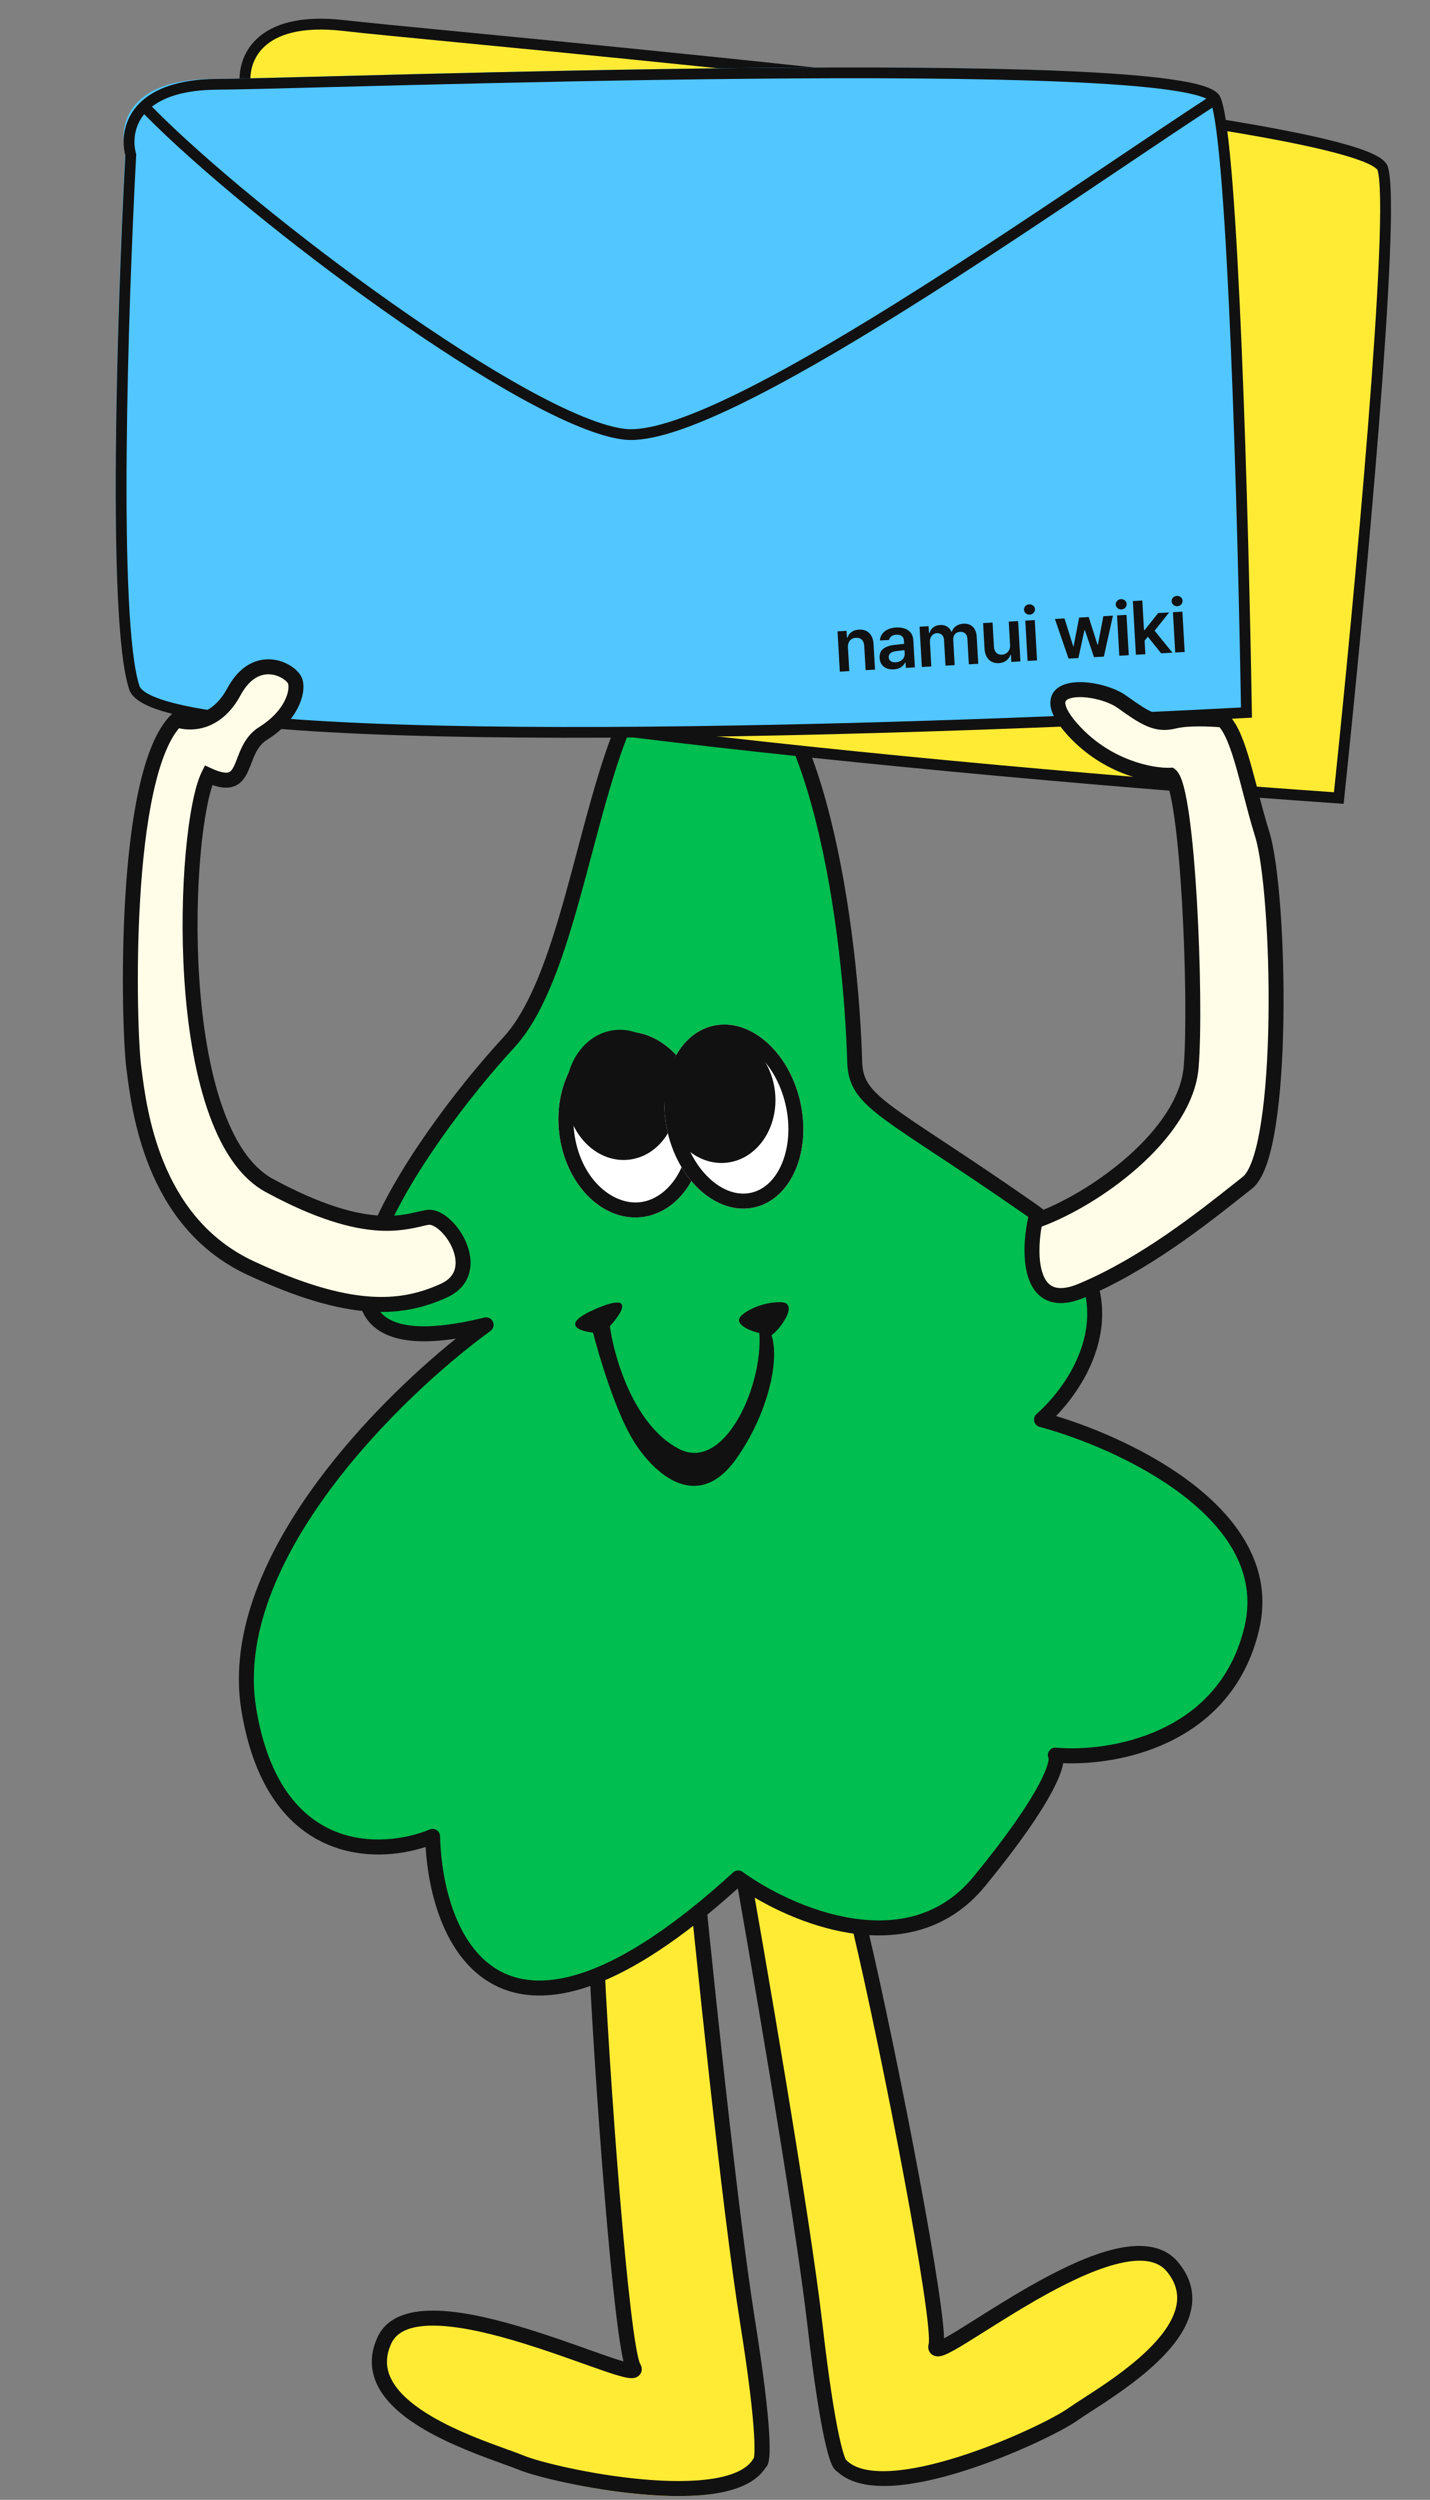 <svg width="119" height="208" viewBox="0 0 119 208" fill="none" xmlns="http://www.w3.org/2000/svg">
<rect x="0" y="0" width="119" height="208" fill="#808080" stroke="none"/>
<path d="M52.663 197.493C51.68 195.85 49.971 172.009 49.562 161.68L46.067 149.132L57.337 151.372C58.294 161.514 60.575 184.151 62.05 193.559C63.526 202.967 63.348 205.444 63.075 205.506C60.616 209.799 46.067 206.626 43.403 205.506C40.739 204.386 29.468 201.213 32.132 195.239C34.796 189.266 53.893 199.546 52.663 197.493Z" fill="#FFEB34"/>
<path fill-rule="evenodd" clip-rule="evenodd" d="M45.168 148.337L58.02 150.838L58.065 151.302C59.031 161.339 61.333 183.706 62.82 192.988C63.566 197.649 63.897 200.61 64.006 202.423C64.06 203.326 64.06 203.963 64.024 204.39C64.007 204.599 63.978 204.788 63.93 204.942C63.907 205.018 63.869 205.116 63.804 205.211C63.783 205.242 63.752 205.282 63.711 205.323C62.915 206.569 61.316 207.182 59.559 207.465C57.715 207.763 55.501 207.73 53.317 207.531C48.961 207.136 44.546 206.065 43.121 205.478C42.82 205.355 42.383 205.197 41.853 205.006C40.166 204.397 37.534 203.448 35.333 202.163C33.878 201.313 32.522 200.271 31.712 199.005C30.877 197.7 30.638 196.175 31.405 194.49C32.252 192.63 34.354 192.172 36.556 192.264C38.81 192.359 41.5 193.034 44.011 193.812C45.777 194.359 47.493 194.969 48.93 195.481C49.537 195.697 50.095 195.895 50.585 196.064C51.111 196.244 51.546 196.386 51.886 196.482C51.821 196.213 51.756 195.886 51.691 195.513C51.545 194.677 51.393 193.57 51.239 192.266C50.93 189.657 50.607 186.229 50.303 182.539C49.699 175.193 49.165 166.78 48.956 161.655L45.168 148.337ZM46.939 149.955L50.211 161.457L50.214 161.531C50.42 166.628 50.954 175.068 51.561 182.437C51.864 186.122 52.185 189.532 52.492 192.12C52.645 193.415 52.794 194.497 52.935 195.301C53.005 195.703 53.071 196.028 53.133 196.27C53.164 196.392 53.192 196.486 53.217 196.556C53.243 196.632 53.258 196.657 53.255 196.653C53.314 196.748 53.405 196.92 53.404 197.134C53.404 197.255 53.374 197.39 53.293 197.517C53.214 197.642 53.109 197.723 53.012 197.774C52.837 197.865 52.657 197.875 52.552 197.874C52.431 197.874 52.304 197.858 52.182 197.837C51.71 197.755 51 197.529 50.171 197.245C49.659 197.068 49.087 196.865 48.471 196.646C47.043 196.137 45.374 195.543 43.634 195.004C41.142 194.233 38.584 193.6 36.503 193.513C34.371 193.424 33.053 193.91 32.555 195.004C31.977 196.274 32.151 197.356 32.778 198.336C33.43 199.355 34.583 200.274 35.974 201.086C38.059 202.304 40.477 203.177 42.169 203.787C42.746 203.996 43.239 204.174 43.605 204.324C44.87 204.845 49.147 205.898 53.432 206.287C55.569 206.481 57.663 206.505 59.356 206.232C61.087 205.952 62.215 205.392 62.685 204.588L62.742 204.491C62.75 204.444 62.759 204.377 62.767 204.286C62.796 203.945 62.799 203.377 62.746 202.497C62.641 200.743 62.317 197.827 61.574 193.184C60.102 183.997 57.843 162.122 56.853 151.885L46.939 149.955Z" fill="#111111"/>
<path d="M77.894 195.201C78.418 193.418 73.962 170.545 71.6 160.588L71.6 147.591L61.158 152.171C62.935 162.069 66.755 184.19 67.827 193.499C68.898 202.807 69.735 205.135 70.019 205.135C73.576 208.705 86.98 202.523 89.29 200.876C91.6 199.229 101.792 193.757 97.585 188.626C93.377 183.496 77.239 197.429 77.894 195.201Z" fill="#FFEB34"/>
<path fill-rule="evenodd" clip-rule="evenodd" d="M72.229 146.63L60.455 151.795L60.537 152.25C62.314 162.154 66.131 184.255 67.199 193.54C67.736 198.203 68.216 201.134 68.601 202.909C68.792 203.793 68.964 204.408 69.115 204.813C69.189 205.011 69.267 205.187 69.356 205.326C69.399 205.394 69.462 205.481 69.55 205.558C69.579 205.584 69.62 205.616 69.671 205.646C70.779 206.678 72.494 206.927 74.274 206.825C76.142 206.717 78.28 206.21 80.344 205.551C84.462 204.235 88.454 202.255 89.677 201.383C89.935 201.199 90.317 200.953 90.78 200.654C92.251 199.705 94.546 198.223 96.333 196.511C97.515 195.378 98.547 194.081 98.99 192.685C99.447 191.247 99.267 189.722 98.067 188.259C96.744 186.646 94.573 186.652 92.448 187.21C90.272 187.782 87.824 189.006 85.576 190.293C84.003 191.193 82.495 192.144 81.229 192.942C80.686 193.284 80.187 193.599 79.747 193.869C79.27 194.162 78.874 194.395 78.563 194.562C78.555 194.289 78.532 193.961 78.498 193.588C78.42 192.756 78.277 191.665 78.086 190.385C77.704 187.824 77.12 184.478 76.448 180.882C75.109 173.724 73.412 165.549 72.229 160.551L72.229 146.63ZM78.499 195.401C78.499 195.401 78.499 195.401 78.499 195.401V195.401ZM70.969 148.558L70.969 160.631L70.985 160.701C72.163 165.667 73.865 173.864 75.208 181.044C75.88 184.633 76.46 187.963 76.839 190.502C77.029 191.773 77.168 192.839 77.242 193.638C77.28 194.039 77.3 194.363 77.304 194.61C77.306 194.733 77.304 194.829 77.299 194.902C77.293 194.98 77.286 195.009 77.287 195.006C77.256 195.111 77.213 195.299 77.275 195.508C77.309 195.625 77.376 195.748 77.488 195.852C77.598 195.953 77.722 196.008 77.827 196.035C78.018 196.085 78.193 196.057 78.295 196.034C78.413 196.009 78.532 195.967 78.646 195.921C79.086 195.741 79.72 195.373 80.456 194.921C80.916 194.639 81.427 194.317 81.978 193.969C83.235 193.176 84.703 192.251 86.253 191.364C88.484 190.087 90.819 188.929 92.832 188.401C94.895 187.859 96.319 188.048 97.1 188.999C98.004 190.102 98.128 191.185 97.784 192.267C97.428 193.392 96.557 194.528 95.428 195.61C93.734 197.234 91.624 198.596 90.148 199.549C89.645 199.874 89.215 200.151 88.901 200.375C87.814 201.15 83.95 203.084 79.898 204.378C77.878 205.024 75.853 205.496 74.136 205.595C72.381 205.696 71.133 205.397 70.458 204.72L70.377 204.638C70.356 204.594 70.329 204.531 70.297 204.445C70.177 204.122 70.02 203.573 69.833 202.712C69.461 200.995 68.987 198.109 68.452 193.464C67.394 184.273 63.668 162.655 61.86 152.554L70.969 148.558Z" fill="#111111"/>
<path d="M59.769 54.195C68.18 56.38 70.846 77.945 71.128 88.455C71.282 91.815 73.904 92.369 85.628 100.542C95.007 107.081 90.23 114.988 86.669 118.124C93.42 119.941 106.376 125.945 104.184 135.42C101.993 144.896 92.363 146.448 87.823 146.039C88.158 146.561 87.364 149.391 81.499 156.542C75.634 163.692 65.676 159.333 61.43 156.259C41.617 174.373 36.222 161.501 36 152.801C31.772 154.549 22.794 154.888 20.707 142.252C18.619 129.616 33.003 115.645 40.456 110.239C20.571 115.125 35.012 94.662 42.328 86.757C49.645 78.852 49.256 51.464 59.769 54.195Z" fill="#00BE4F"/>
<path fill-rule="evenodd" clip-rule="evenodd" d="M56.578 55.041C57.443 54.61 58.432 54.489 59.613 54.795C61.479 55.28 63.111 56.866 64.514 59.301C65.91 61.723 67.024 64.89 67.894 68.352C69.632 75.272 70.366 83.242 70.506 88.467L70.507 88.479C70.549 89.415 70.77 90.198 71.299 90.963C71.81 91.704 72.587 92.393 73.67 93.192C74.687 93.943 76.021 94.825 77.737 95.958C77.855 96.036 77.974 96.115 78.096 96.195C79.991 97.448 82.348 99.012 85.273 101.051C87.549 102.638 88.928 104.281 89.687 105.872C90.444 107.46 90.603 109.033 90.385 110.514C89.947 113.504 87.972 116.141 86.258 117.65C86.086 117.802 86.011 118.037 86.063 118.261C86.115 118.485 86.286 118.663 86.507 118.722C89.833 119.618 94.678 121.544 98.403 124.392C102.139 127.249 104.591 130.896 103.578 135.275C102.533 139.793 99.729 142.411 96.621 143.866C93.49 145.332 90.062 145.61 87.878 145.413C87.641 145.392 87.413 145.508 87.29 145.713C87.179 145.897 87.171 146.123 87.265 146.313C87.265 146.32 87.266 146.328 87.266 146.338C87.265 146.411 87.251 146.537 87.199 146.731C87.097 147.117 86.87 147.696 86.438 148.506C85.575 150.122 83.938 152.582 81.019 156.141C78.267 159.495 74.562 160.171 70.952 159.613C67.321 159.052 63.86 157.245 61.793 155.748C61.554 155.576 61.228 155.594 61.011 155.793C56.088 160.294 52.105 162.827 48.916 163.993C45.74 165.154 43.391 164.947 41.658 164.029C39.909 163.102 38.673 161.391 37.859 159.325C37.045 157.262 36.675 154.902 36.621 152.78C36.616 152.575 36.511 152.385 36.339 152.273C36.168 152.161 35.952 152.141 35.763 152.219C33.751 153.051 30.628 153.534 27.791 152.34C25.002 151.167 22.338 148.308 21.32 142.145C20.318 136.085 23.265 129.611 27.502 123.903C31.723 118.216 37.133 113.415 40.82 110.741C41.061 110.566 41.145 110.244 41.02 109.973C40.895 109.702 40.597 109.557 40.308 109.628C37.855 110.231 35.976 110.431 34.571 110.33C33.167 110.229 32.295 109.833 31.774 109.301C31.258 108.775 30.999 108.028 31.002 107.039C31.006 106.042 31.278 104.846 31.774 103.509C33.77 98.133 39.141 91.114 42.784 87.178C44.715 85.091 46.096 81.778 47.254 78.136C47.975 75.867 48.629 73.406 49.273 70.978C49.664 69.508 50.051 68.051 50.448 66.655C51.514 62.904 52.658 59.58 54.152 57.365C54.895 56.264 55.697 55.48 56.578 55.041ZM87.263 146.291C87.263 146.291 87.263 146.293 87.264 146.295C87.263 146.293 87.263 146.292 87.263 146.291ZM46.069 77.756C44.914 81.388 43.599 84.462 41.872 86.328C38.199 90.297 32.691 97.462 30.609 103.073C30.086 104.482 29.763 105.833 29.759 107.034C29.754 108.244 30.075 109.348 30.887 110.177C31.694 110.999 32.898 111.462 34.482 111.576C35.462 111.646 36.608 111.585 37.935 111.382C34.405 114.226 30.05 118.38 26.504 123.157C22.208 128.945 19.006 135.774 20.093 142.35C21.162 148.823 24.032 152.113 27.31 153.492C30.166 154.693 33.216 154.394 35.416 153.676C35.541 155.676 35.934 157.837 36.702 159.784C37.581 162.013 38.974 164.019 41.078 165.133C43.198 166.256 45.927 166.414 49.342 165.166C52.659 163.954 56.661 161.403 61.479 157.052C63.688 158.566 67.122 160.284 70.762 160.847C74.659 161.45 78.865 160.731 81.979 156.934C84.925 153.343 86.617 150.812 87.534 149.095C87.991 148.239 88.266 147.565 88.402 147.051C88.434 146.93 88.459 146.814 88.477 146.703C90.82 146.801 94.102 146.424 97.147 144.998C100.537 143.411 103.643 140.514 104.79 135.557C105.969 130.46 103.039 126.368 99.157 123.399C95.647 120.715 91.229 118.838 87.883 117.819C89.517 116.13 91.191 113.596 91.616 110.696C91.866 108.991 91.682 107.165 90.809 105.333C89.937 103.506 88.395 101.708 85.983 100.026C83.045 97.978 80.678 96.407 78.78 95.153C78.663 95.076 78.549 95 78.436 94.926C76.704 93.781 75.397 92.917 74.407 92.187C73.35 91.406 72.71 90.816 72.32 90.252C71.949 89.714 71.784 89.17 71.749 88.428C71.607 83.143 70.867 75.08 69.1 68.047C68.216 64.531 67.068 61.239 65.591 58.675C64.12 56.124 62.264 54.194 59.925 53.587C58.477 53.211 57.179 53.348 56.025 53.922C54.886 54.49 53.936 55.458 53.122 56.665C51.504 59.064 50.316 62.569 49.252 66.312C48.841 67.756 48.449 69.233 48.057 70.709C47.42 73.11 46.784 75.508 46.069 77.756Z" fill="#111111"/>
<path d="M46.535 94.271C47.028 98.522 50.108 101.655 53.416 101.269C56.723 100.883 59.005 97.124 58.513 92.873C58.02 88.622 54.94 85.489 51.633 85.875C48.325 86.261 46.043 90.02 46.535 94.271Z" fill="white"/>
<path fill-rule="evenodd" clip-rule="evenodd" d="M53.272 100.029C50.914 100.304 48.219 97.996 47.771 94.127C47.323 90.258 49.418 87.39 51.776 87.115C54.134 86.84 56.829 89.148 57.277 93.017C57.725 96.886 55.63 99.754 53.272 100.029ZM53.416 101.269C50.108 101.655 47.028 98.522 46.535 94.271C46.043 90.02 48.325 86.261 51.633 85.875C54.94 85.489 58.02 88.622 58.513 92.873C59.005 97.124 56.723 100.883 53.416 101.269Z" fill="#111111"/>
<path d="M47.137 91.6C47.458 94.579 49.78 96.769 52.323 96.493C54.866 96.217 56.668 93.578 56.347 90.6C56.026 87.621 53.704 85.431 51.16 85.707C48.617 85.983 46.816 88.622 47.137 91.6Z" fill="#111111"/>
<path d="M55.551 94.186C56.513 98.356 59.762 101.162 62.808 100.454C65.854 99.746 67.543 95.792 66.582 91.622C65.62 87.453 62.371 84.647 59.325 85.355C56.279 86.063 54.589 90.017 55.551 94.186Z" fill="white"/>
<path fill-rule="evenodd" clip-rule="evenodd" d="M59.209 98.203C58.117 97.259 57.19 95.758 56.763 93.905C56.335 92.052 56.51 90.294 57.078 88.965C57.647 87.635 58.561 86.814 59.605 86.571C60.65 86.329 61.83 86.662 62.923 87.606C64.016 88.55 64.942 90.051 65.37 91.904C65.797 93.757 65.623 95.514 65.055 96.844C64.486 98.174 63.572 98.995 62.527 99.237C61.483 99.48 60.303 99.147 59.209 98.203ZM62.808 100.454C59.762 101.162 56.513 98.356 55.551 94.186C54.589 90.017 56.279 86.063 59.325 85.355C62.371 84.647 65.62 87.453 66.582 91.622C67.543 95.792 65.854 99.746 62.808 100.454Z" fill="#111111"/>
<path d="M55.284 91.85C55.605 94.828 57.927 97.019 60.47 96.742C63.013 96.466 64.815 93.828 64.494 90.849C64.173 87.871 61.851 85.68 59.307 85.957C56.764 86.233 54.963 88.871 55.284 91.85Z" fill="#111111"/>
<path d="M49.711 108.848C52.873 107.525 51.722 109.295 50.751 110.346C51.105 112.946 52.754 118.629 56.515 120.562C60.277 122.495 63.503 115.344 63.19 110.914C62.683 110.824 61.09 110.263 61.597 109.58C61.941 109.116 63.388 108.326 64.954 108.344C66.521 108.362 64.999 110.539 64.203 111.096C64.939 113.327 63.776 117.848 61.265 121.386C58.126 125.809 54.543 122.833 52.715 119.881C51.253 117.52 49.862 112.898 49.349 110.882C48.152 110.755 46.548 110.17 49.711 108.848Z" fill="#111111"/>
<path d="M28.627 2.124C21.302 1.274 20.11 5.151 20.429 7.196C18.182 19.829 13.993 46.568 15.219 52.455C16.444 58.342 79.855 64.203 111.407 66.398C113.093 50.379 116.183 17.475 115.06 14.009C113.655 9.676 37.785 3.187 28.627 2.124Z" fill="#FFEB34"/>
<path fill-rule="evenodd" clip-rule="evenodd" d="M38.35 3.553C33.629 3.096 30.139 2.758 28.578 2.576C24.986 2.16 23.014 2.914 21.974 3.905C20.931 4.899 20.735 6.217 20.877 7.128L20.889 7.203L20.875 7.278C19.752 13.59 18.144 23.426 16.971 32.417C16.384 36.913 15.906 41.192 15.651 44.712C15.395 48.253 15.37 50.965 15.662 52.365C15.701 52.554 15.894 52.836 16.409 53.185C16.907 53.524 17.63 53.875 18.571 54.234C20.452 54.949 23.126 55.664 26.424 56.368C33.015 57.776 42.027 59.127 51.998 60.365C71.755 62.816 95.236 64.816 111.007 65.919C111.846 57.909 113.012 45.929 113.84 35.463C114.261 30.134 114.594 25.202 114.752 21.388C114.831 19.48 114.866 17.858 114.846 16.608C114.836 15.982 114.813 15.455 114.776 15.035C114.738 14.607 114.687 14.317 114.633 14.152C114.634 14.153 114.628 14.135 114.598 14.099C114.567 14.063 114.519 14.016 114.446 13.961C114.298 13.85 114.078 13.724 113.776 13.589C113.174 13.318 112.309 13.033 111.204 12.738C108.999 12.149 105.901 11.539 102.179 10.923C94.737 9.69 84.845 8.441 74.703 7.293C64.562 6.145 54.178 5.099 45.757 4.273C43.064 4.009 40.571 3.768 38.35 3.553ZM114.987 13.237C115.201 13.398 115.404 13.606 115.49 13.871C115.577 14.139 115.634 14.512 115.673 14.955C115.713 15.405 115.737 15.956 115.747 16.594C115.767 17.869 115.732 19.511 115.653 21.426C115.494 25.257 115.16 30.202 114.738 35.535C113.895 46.202 112.701 58.437 111.858 66.448L111.812 66.882L111.378 66.852C95.598 65.754 71.848 63.74 51.887 61.263C41.909 60.024 32.866 58.669 26.236 57.254C22.924 56.546 20.197 55.82 18.252 55.08C17.281 54.71 16.485 54.33 15.903 53.935C15.339 53.551 14.893 53.097 14.78 52.55C14.458 51.006 14.497 48.169 14.752 44.646C15.008 41.102 15.489 36.803 16.077 32.299C17.248 23.325 18.851 13.515 19.975 7.191C19.82 6.061 20.078 4.464 21.353 3.249C22.661 2.003 24.947 1.244 28.681 1.678C30.233 1.858 33.708 2.194 38.42 2.651C40.643 2.866 43.142 3.108 45.844 3.373C54.267 4.198 64.656 5.245 74.803 6.394C84.949 7.542 94.86 8.794 102.325 10.03C106.056 10.648 109.188 11.263 111.436 11.863C112.558 12.163 113.477 12.462 114.145 12.763C114.478 12.913 114.765 13.07 114.987 13.237Z" fill="#111111"/>
<path d="M17.601 6.572C26.387 6.514 98.914 3.791 100.743 7.813C102.206 11.03 103.081 43.208 103.335 58.895C73.231 60.514 12.564 62.366 10.725 56.82C8.886 51.274 9.762 24.927 10.43 12.447C10.131 11.37 10.208 9.692 11.538 8.405C12.604 7.374 14.474 6.593 17.601 6.572Z" fill="#51C6FF"/>
<path fill-rule="evenodd" clip-rule="evenodd" d="M27.405 7.249C22.888 7.367 19.548 7.454 18.052 7.464C15.327 7.482 13.65 8.09 12.643 8.874C16.992 13.296 24.788 19.699 32.516 25.153C36.477 27.949 40.411 30.488 43.843 32.379C47.295 34.28 50.179 35.491 52.062 35.691C52.959 35.786 54.196 35.584 55.732 35.1C57.259 34.619 59.04 33.873 61.01 32.921C64.949 31.017 69.607 28.308 74.434 25.301C80.665 21.421 87.146 17.066 92.713 13.324C95.563 11.409 98.174 9.655 100.388 8.208C100.251 8.142 100.077 8.074 99.861 8.006C99.263 7.816 98.415 7.643 97.337 7.49C95.186 7.183 92.188 6.96 88.598 6.806C81.421 6.497 71.925 6.463 62.204 6.555C52.484 6.648 42.547 6.867 34.489 7.068C31.914 7.132 29.529 7.194 27.405 7.249ZM100.889 8.952C98.693 10.387 96.091 12.135 93.246 14.047C87.668 17.796 81.151 22.174 74.912 26.06C70.076 29.073 65.386 31.802 61.403 33.727C59.412 34.689 57.588 35.455 56.004 35.954C54.43 36.45 53.051 36.697 51.966 36.582C49.883 36.36 46.858 35.063 43.406 33.162C39.935 31.25 35.972 28.691 31.995 25.884C24.244 20.413 16.4 13.975 11.999 9.5C11.111 10.589 11.075 11.895 11.317 12.766L11.336 12.836L11.332 12.909C10.999 19.139 10.613 28.829 10.541 37.652C10.504 42.064 10.546 46.254 10.712 49.684C10.878 53.135 11.168 55.758 11.605 57.076C11.664 57.253 11.876 57.499 12.399 57.774C12.906 58.041 13.628 58.294 14.558 58.528C16.416 58.996 19.025 59.369 22.224 59.659C28.616 60.237 37.29 60.475 46.86 60.489C65.813 60.516 88.232 59.666 103.269 58.864C103.139 51.028 102.859 39.323 102.434 29.119C102.218 23.922 101.964 19.119 101.673 15.417C101.527 13.565 101.373 11.994 101.21 10.788C101.129 10.185 101.046 9.679 100.962 9.277C100.937 9.158 100.913 9.049 100.889 8.952ZM100.992 7.513C101.215 7.645 101.434 7.823 101.546 8.071C101.659 8.319 101.756 8.673 101.844 9.095C101.934 9.526 102.02 10.055 102.103 10.669C102.269 11.898 102.425 13.488 102.571 15.347C102.863 19.066 103.117 23.881 103.334 29.082C103.767 39.485 104.049 51.443 104.176 59.281L104.183 59.712L103.751 59.736C88.704 60.545 66.017 61.412 46.859 61.384C37.282 61.37 28.575 61.133 22.142 60.551C18.928 60.26 16.264 59.881 14.337 59.396C13.375 59.154 12.576 58.88 11.978 58.566C11.397 58.26 10.921 57.872 10.749 57.356C10.268 55.904 9.978 53.159 9.812 49.727C9.646 46.273 9.604 42.065 9.64 37.645C9.713 28.838 10.096 19.173 10.429 12.932C10.122 11.74 10.229 9.926 11.676 8.527C12.854 7.387 14.854 6.589 18.046 6.568C19.533 6.558 22.857 6.472 27.363 6.354C29.491 6.299 31.881 6.237 34.467 6.172C42.526 5.972 52.469 5.752 62.195 5.659C71.92 5.567 81.435 5.602 88.637 5.911C92.236 6.066 95.269 6.29 97.465 6.603C98.561 6.76 99.466 6.94 100.135 7.152C100.469 7.258 100.76 7.377 100.992 7.513Z" fill="#111111"/>
<path d="M99.13 88.755C98.676 94.453 90.954 99.929 86.136 101.594C85.575 104.304 85.565 109.255 90.015 107.386C95.577 105.05 100.61 100.929 103.807 98.403C107.004 95.877 106.533 74.188 105.038 69.403C103.842 65.574 103.169 61.237 101.782 59.907C100.911 59.819 98.879 59.714 97.714 60.002C96.257 60.363 95.349 59.812 93.363 58.388C91.376 56.964 85.587 56.527 89.182 60.61C92.057 63.877 95.867 64.567 97.412 64.503C98.849 65.668 99.584 83.058 99.13 88.755Z" fill="#FFFDE7"/>
<path d="M19.465 57.56C17.966 60.34 15.675 60.263 14.716 59.877C10.13 64.298 10.707 85.462 11.129 88.756C11.55 92.05 12.559 101.645 20.854 105.504C29.148 109.362 33.394 108.994 36.938 107.386C40.482 105.778 37.279 101.005 35.576 101.29C33.873 101.575 30.719 103.146 22.41 98.634C14.1 94.122 15.223 68.802 17.348 64.503C20.886 66.136 19.578 62.459 21.905 61.016C24.233 59.573 24.838 57.598 24.573 56.705C24.308 55.813 21.338 54.084 19.465 57.56Z" fill="#FFFDE7"/>
<path fill-rule="evenodd" clip-rule="evenodd" d="M102.055 59.31L102.21 59.458C102.648 59.878 102.991 60.492 103.278 61.171C103.571 61.86 103.83 62.676 104.078 63.549C104.279 64.255 104.47 64.99 104.665 65.739C104.962 66.883 105.268 68.059 105.63 69.218C106.027 70.49 106.34 72.808 106.545 75.553C106.75 78.319 106.85 81.576 106.802 84.762C106.755 87.945 106.559 91.074 106.171 93.577C105.977 94.828 105.732 95.941 105.425 96.834C105.127 97.701 104.737 98.463 104.19 98.896C103.996 99.049 103.795 99.208 103.587 99.373C100.387 101.911 95.564 105.734 90.254 107.964C89.063 108.464 88.049 108.56 87.223 108.234C86.386 107.902 85.889 107.196 85.61 106.421C85.067 104.912 85.239 102.856 85.526 101.469L85.598 101.122L85.933 101.006C88.259 100.202 91.324 98.46 93.857 96.221C96.409 93.965 98.301 91.31 98.508 88.708C98.732 85.903 98.664 80.166 98.358 74.969C98.205 72.374 97.994 69.931 97.733 68.072C97.603 67.14 97.462 66.371 97.314 65.807C97.24 65.524 97.168 65.309 97.102 65.158C97.098 65.149 97.094 65.14 97.09 65.132C95.244 65.095 91.548 64.244 88.714 61.026C88.242 60.49 87.901 60.003 87.687 59.559C87.473 59.118 87.365 58.678 87.421 58.26C87.545 57.33 88.365 56.948 89.068 56.822C89.802 56.69 90.69 56.766 91.504 56.954C92.318 57.143 93.137 57.463 93.723 57.882C94.728 58.603 95.393 59.051 95.972 59.289C96.505 59.509 96.962 59.547 97.564 59.398C98.223 59.235 99.085 59.19 99.858 59.191C100.643 59.193 101.389 59.242 101.843 59.288L102.055 59.31ZM99.856 60.44C99.104 60.438 98.368 60.485 97.862 60.611C97.007 60.822 96.281 60.766 95.5 60.444C94.763 60.142 93.981 59.602 93 58.898C92.592 58.606 91.942 58.337 91.224 58.171C90.507 58.005 89.799 57.959 89.287 58.051C88.744 58.148 88.666 58.333 88.654 58.425C88.642 58.518 88.655 58.703 88.806 59.014C88.955 59.322 89.219 59.714 89.646 60.199C92.374 63.298 95.988 63.939 97.385 63.882L97.618 63.872L97.801 64.019C98.011 64.19 98.147 64.441 98.241 64.656C98.343 64.89 98.434 65.174 98.517 65.489C98.683 66.122 98.831 66.947 98.965 67.898C99.232 69.805 99.446 72.285 99.599 74.895C99.906 80.108 99.979 85.915 99.748 88.807C99.502 91.902 97.306 94.835 94.679 97.157C92.153 99.391 89.117 101.159 86.679 102.064C86.455 103.339 86.392 104.919 86.78 105.997C86.985 106.566 87.285 106.916 87.679 107.072C88.085 107.233 88.739 107.247 89.773 106.812C94.92 104.651 99.619 100.927 102.835 98.379C103.036 98.219 103.231 98.064 103.421 97.915C103.673 97.716 103.967 97.247 104.25 96.427C104.523 95.631 104.754 94.598 104.942 93.385C105.318 90.962 105.511 87.896 105.559 84.743C105.606 81.593 105.507 78.373 105.304 75.646C105.1 72.9 104.793 70.712 104.443 69.592C104.077 68.419 103.752 67.17 103.445 65.993C103.252 65.251 103.066 64.538 102.882 63.891C102.639 63.035 102.396 62.277 102.134 61.66C101.915 61.144 101.699 60.764 101.488 60.509C101.066 60.474 100.474 60.441 99.856 60.44ZM21.323 56.379C20.898 56.622 20.436 57.07 20.01 57.859C19.191 59.379 18.122 60.17 17.075 60.503C16.26 60.762 15.486 60.735 14.9 60.591C14.505 61.054 14.137 61.692 13.8 62.496C13.397 63.459 13.055 64.622 12.768 65.928C12.193 68.54 11.851 71.667 11.664 74.779C11.289 81.011 11.54 87.083 11.744 88.678L11.127 88.758L11.744 88.678C11.754 88.76 11.765 88.846 11.777 88.935C11.993 90.645 12.371 93.636 13.613 96.684C14.916 99.881 17.152 103.096 21.114 104.939C25.222 106.851 28.282 107.693 30.722 107.874C33.145 108.055 34.989 107.587 36.681 106.819C37.413 106.487 37.736 106.029 37.856 105.562C37.983 105.066 37.902 104.472 37.65 103.873C37.4 103.277 37.004 102.734 36.59 102.365C36.146 101.968 35.816 101.885 35.676 101.908C35.516 101.935 35.326 101.979 35.105 102.031C34.305 102.217 33.102 102.497 31.428 102.386C29.274 102.242 26.321 101.47 22.112 99.185C19.824 97.942 18.269 95.326 17.224 92.203C16.17 89.058 15.592 85.277 15.344 81.532C15.095 77.782 15.176 74.041 15.453 70.961C15.591 69.421 15.78 68.039 16.003 66.9C16.223 65.775 16.485 64.842 16.789 64.228L17.058 63.685L17.606 63.938C18.454 64.329 18.849 64.32 19.027 64.26C19.179 64.209 19.325 64.071 19.513 63.657C19.59 63.487 19.661 63.302 19.743 63.089C19.759 63.047 19.775 63.005 19.792 62.961C19.892 62.702 20.007 62.412 20.151 62.123C20.442 61.539 20.864 60.93 21.577 60.487C22.652 59.82 23.305 59.046 23.659 58.367C24.024 57.664 24.045 57.12 23.975 56.886C23.976 56.886 23.976 56.886 23.975 56.885C23.972 56.878 23.952 56.833 23.886 56.757C23.815 56.677 23.712 56.584 23.578 56.493C23.307 56.311 22.948 56.16 22.554 56.117C22.167 56.075 21.745 56.137 21.323 56.379ZM24.272 55.458C24.666 55.724 25.041 56.102 25.168 56.529C25.363 57.187 25.213 58.077 24.761 58.945C24.296 59.838 23.482 60.773 22.231 61.549C21.781 61.829 21.493 62.221 21.264 62.681C21.148 62.914 21.05 63.157 20.952 63.412C20.937 63.45 20.922 63.489 20.907 63.528C20.826 63.741 20.739 63.967 20.645 64.174C20.427 64.655 20.091 65.22 19.42 65.445C18.921 65.612 18.348 65.552 17.686 65.319C17.528 65.777 17.37 66.389 17.223 67.141C17.01 68.227 16.827 69.564 16.692 71.073C16.42 74.091 16.341 77.767 16.585 81.449C16.829 85.135 17.396 88.799 18.402 91.805C19.417 94.833 20.837 97.073 22.704 98.087C26.805 100.313 29.584 101.012 31.51 101.14C32.977 101.238 33.94 101.015 34.737 100.831C34.995 100.772 35.237 100.716 35.472 100.677C36.184 100.557 36.893 100.964 37.417 101.432C37.972 101.928 38.476 102.625 38.796 103.388C39.115 104.147 39.277 105.03 39.061 105.873C38.837 106.744 38.232 107.486 37.193 107.957C35.34 108.798 33.289 109.318 30.63 109.12C27.987 108.923 24.777 108.02 20.591 106.072C16.259 104.057 13.842 100.545 12.462 97.156C11.156 93.952 10.761 90.818 10.544 89.105C10.532 89.012 10.521 88.922 10.51 88.837C10.293 87.139 10.044 80.982 10.422 74.704C10.611 71.56 10.959 68.361 11.553 65.659C11.85 64.308 12.212 63.066 12.653 62.012C13.092 60.964 13.625 60.064 14.284 59.429L14.574 59.15L14.946 59.3C15.301 59.443 15.965 59.546 16.699 59.313C17.412 59.086 18.237 58.526 18.916 57.265C19.428 56.316 20.039 55.677 20.706 55.294C21.376 54.911 22.064 54.809 22.687 54.876C23.303 54.943 23.853 55.174 24.272 55.458Z" fill="#111111"/>
<path d="M97.608 50.938L98.395 50.893L98.585 54.247L97.798 54.292L97.608 50.938ZM97.98 50.44C97.898 50.445 97.821 50.429 97.749 50.394C97.677 50.359 97.619 50.31 97.574 50.246C97.53 50.183 97.505 50.112 97.501 50.034C97.496 49.958 97.513 49.885 97.55 49.817C97.587 49.749 97.64 49.694 97.707 49.653C97.775 49.61 97.85 49.586 97.932 49.581C98.014 49.577 98.091 49.592 98.162 49.627C98.234 49.66 98.293 49.709 98.337 49.772C98.382 49.836 98.407 49.905 98.411 49.982C98.415 50.06 98.399 50.133 98.362 50.201C98.325 50.27 98.272 50.325 98.205 50.368C98.137 50.411 98.062 50.435 97.98 50.44Z" fill="#111111"/>
<path d="M94.272 50.009L95.059 49.964L95.199 52.428L95.255 52.425L96.378 51.01L97.295 50.958L96.082 52.477L97.565 54.306L96.63 54.36L95.521 52.98L95.249 53.305L95.313 54.435L94.526 54.48L94.272 50.009Z" fill="#111111"/>
<path d="M92.955 51.207L93.743 51.162L93.933 54.516L93.146 54.56L92.955 51.207ZM93.328 50.709C93.246 50.714 93.169 50.698 93.097 50.663C93.025 50.628 92.967 50.579 92.922 50.515C92.877 50.452 92.853 50.381 92.848 50.303C92.844 50.226 92.861 50.154 92.898 50.086C92.935 50.018 92.988 49.963 93.055 49.922C93.123 49.879 93.197 49.855 93.279 49.85C93.362 49.846 93.439 49.861 93.51 49.896C93.582 49.929 93.641 49.977 93.685 50.041C93.73 50.105 93.755 50.174 93.759 50.251C93.763 50.329 93.747 50.402 93.71 50.47C93.672 50.538 93.62 50.594 93.552 50.637C93.485 50.68 93.41 50.704 93.328 50.709Z" fill="#111111"/>
<path d="M87.786 51.502L88.586 51.456L89.311 53.781L89.341 53.779L89.804 51.386L90.598 51.341L91.334 53.653L91.365 53.651L91.816 51.271L92.616 51.225L91.859 54.633L91.04 54.68L90.284 52.443L90.241 52.445L89.742 54.754L88.924 54.801L87.786 51.502Z" fill="#111111"/>
<path d="M85.322 51.64L86.109 51.595L86.3 54.948L85.512 54.993L85.322 51.64ZM85.695 51.141C85.613 51.146 85.536 51.131 85.464 51.096C85.392 51.061 85.333 51.011 85.289 50.948C85.244 50.884 85.219 50.813 85.215 50.735C85.211 50.659 85.227 50.587 85.264 50.519C85.302 50.45 85.354 50.396 85.422 50.355C85.489 50.312 85.564 50.288 85.646 50.283C85.728 50.278 85.805 50.294 85.877 50.329C85.949 50.362 86.007 50.41 86.052 50.474C86.097 50.537 86.121 50.607 86.125 50.683C86.13 50.761 86.113 50.835 86.076 50.903C86.039 50.971 85.987 51.027 85.919 51.07C85.852 51.113 85.777 51.137 85.695 51.141Z" fill="#111111"/>
<path d="M83.945 51.722L84.726 51.678L84.917 55.031L84.16 55.074L84.126 54.481L84.089 54.484C84.02 54.682 83.902 54.843 83.734 54.969C83.569 55.094 83.365 55.163 83.123 55.177C82.901 55.19 82.704 55.151 82.53 55.062C82.356 54.973 82.217 54.837 82.112 54.653C82.006 54.468 81.946 54.245 81.931 53.981L81.81 51.844L82.597 51.8L82.712 53.813C82.72 53.953 82.752 54.075 82.81 54.179C82.869 54.281 82.948 54.358 83.045 54.41C83.145 54.46 83.258 54.482 83.385 54.474C83.504 54.468 83.616 54.432 83.722 54.368C83.829 54.302 83.913 54.21 83.974 54.091C84.038 53.971 84.065 53.83 84.055 53.668L83.945 51.722Z" fill="#111111"/>
<path d="M76.522 52.145L77.272 52.102L77.305 52.67L77.348 52.668C77.407 52.472 77.513 52.316 77.667 52.2C77.821 52.082 78.008 52.017 78.23 52.004C78.453 51.991 78.647 52.035 78.811 52.135C78.975 52.233 79.094 52.376 79.169 52.564L79.206 52.562C79.269 52.37 79.386 52.215 79.556 52.095C79.728 51.974 79.934 51.907 80.174 51.893C80.381 51.881 80.565 51.915 80.726 51.994C80.889 52.072 81.018 52.194 81.114 52.362C81.21 52.528 81.265 52.733 81.278 52.976L81.407 55.23L80.625 55.275L80.504 53.144C80.493 52.944 80.431 52.797 80.319 52.702C80.208 52.605 80.068 52.562 79.898 52.572C79.709 52.582 79.564 52.649 79.462 52.773C79.36 52.897 79.314 53.055 79.325 53.249L79.444 55.342L78.681 55.386L78.558 53.224C78.546 53.051 78.485 52.916 78.375 52.817C78.266 52.717 78.128 52.673 77.96 52.682C77.847 52.689 77.745 52.724 77.654 52.79C77.565 52.852 77.496 52.939 77.447 53.049C77.397 53.157 77.376 53.279 77.384 53.415L77.5 55.453L76.713 55.498L76.522 52.145Z" fill="#111111"/>
<path d="M73.199 54.748C73.18 54.404 73.281 54.149 73.504 53.981C73.729 53.813 74.023 53.708 74.384 53.664C74.57 53.639 74.855 53.608 75.24 53.569L75.222 53.3C75.212 53.134 75.153 53.008 75.043 52.923C74.935 52.837 74.784 52.799 74.589 52.81C74.419 52.82 74.281 52.864 74.177 52.942C74.072 53.02 74.008 53.122 73.984 53.247L73.227 53.291C73.235 53.098 73.293 52.923 73.401 52.767C73.51 52.608 73.664 52.479 73.864 52.381C74.064 52.282 74.3 52.226 74.573 52.21C74.807 52.197 75.029 52.221 75.238 52.283C75.449 52.344 75.625 52.456 75.766 52.622C75.909 52.785 75.989 53.007 76.005 53.287L76.132 55.528L75.381 55.571L75.355 55.108L75.331 55.11C75.257 55.271 75.141 55.405 74.983 55.514C74.825 55.622 74.622 55.683 74.376 55.697C74.161 55.709 73.966 55.681 73.791 55.613C73.619 55.544 73.48 55.437 73.375 55.293C73.27 55.146 73.211 54.964 73.199 54.748ZM73.955 54.699C73.963 54.839 74.021 54.944 74.128 55.014C74.237 55.084 74.376 55.115 74.546 55.105C74.7 55.096 74.835 55.057 74.95 54.989C75.066 54.92 75.152 54.832 75.21 54.723C75.269 54.612 75.296 54.494 75.288 54.368L75.27 54.094C75.167 54.104 75.046 54.118 74.905 54.136C74.766 54.153 74.643 54.168 74.537 54.182C74.347 54.21 74.2 54.267 74.096 54.353C73.994 54.44 73.947 54.555 73.955 54.699Z" fill="#111111"/>
<path d="M70.675 55.839L69.887 55.884L69.696 52.531L70.447 52.488L70.479 53.056L70.522 53.054C70.589 52.858 70.704 52.702 70.866 52.585C71.03 52.466 71.234 52.4 71.478 52.386C71.71 52.373 71.915 52.41 72.092 52.499C72.27 52.589 72.411 52.725 72.514 52.909C72.619 53.093 72.679 53.317 72.694 53.58L72.816 55.717L72.035 55.762L71.92 53.748C71.907 53.522 71.84 53.349 71.718 53.23C71.595 53.109 71.432 53.056 71.227 53.069C71.087 53.075 70.966 53.112 70.863 53.18C70.76 53.246 70.682 53.339 70.629 53.46C70.576 53.578 70.554 53.717 70.563 53.875L70.675 55.839Z" fill="#111111"/>
</svg>
